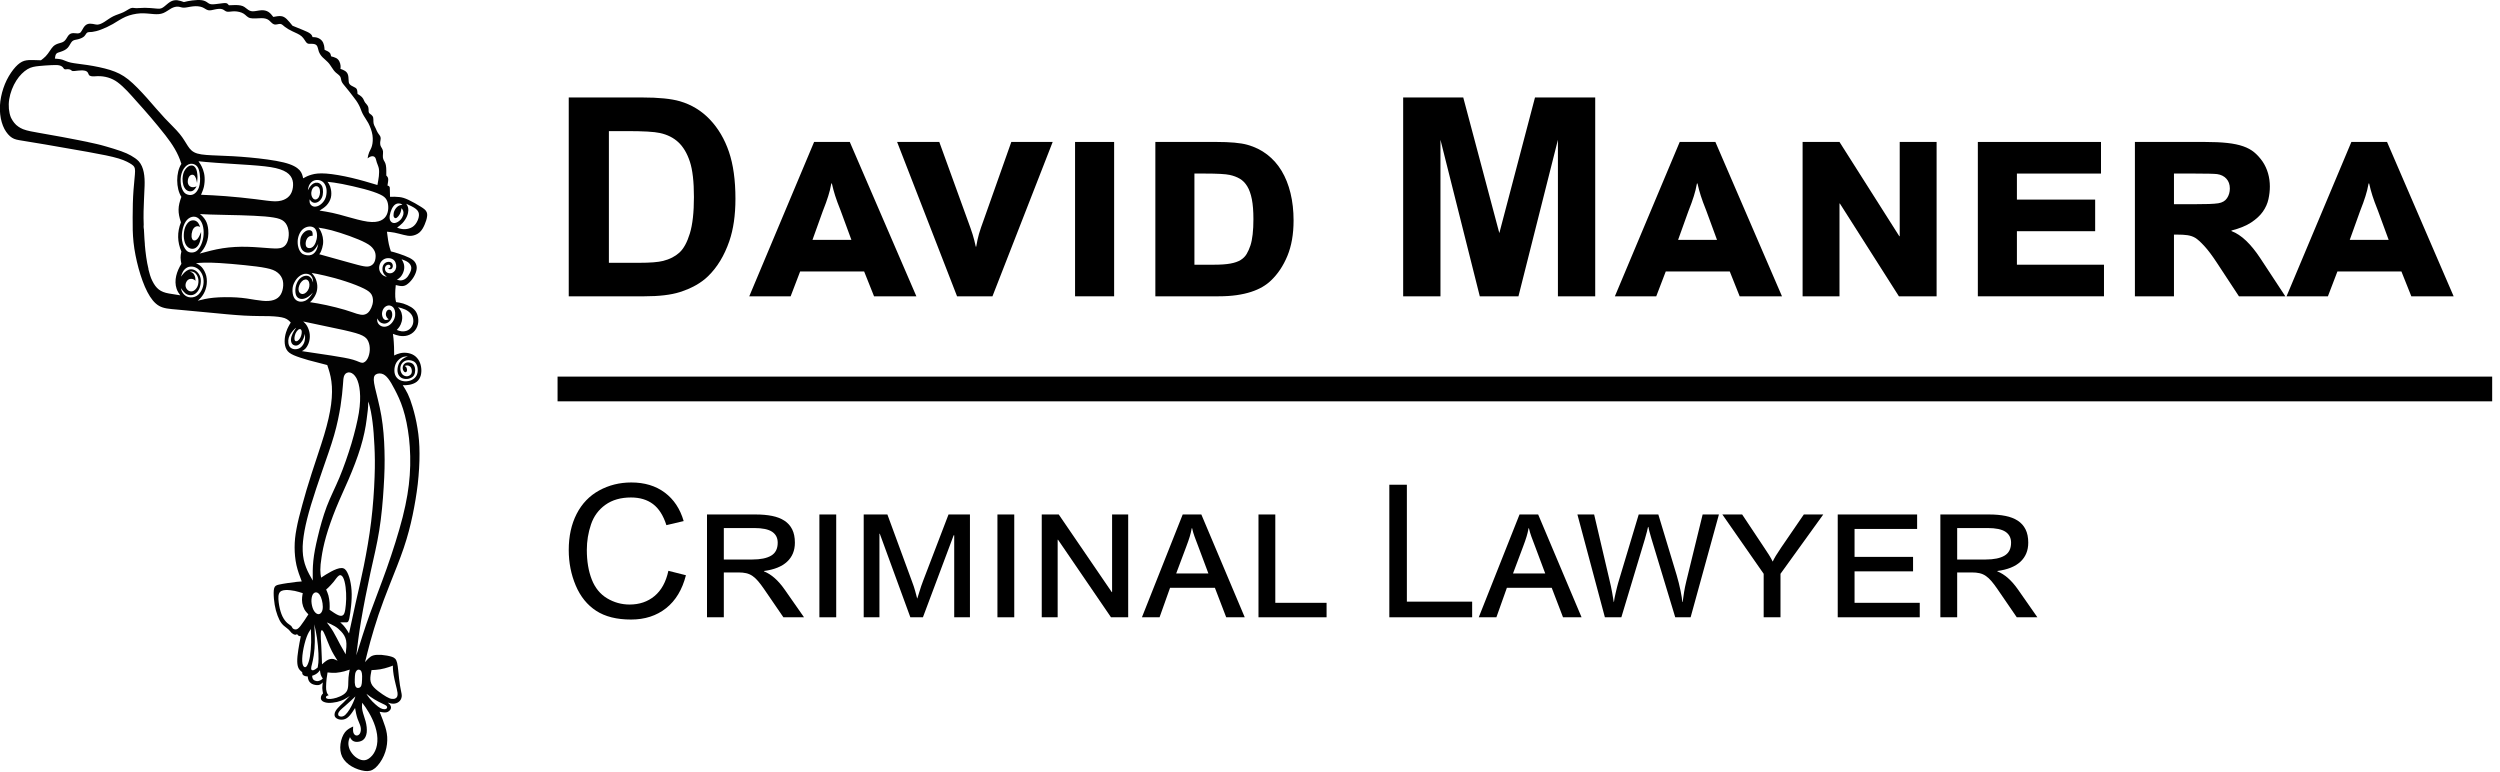 <?xml version="1.0" encoding="UTF-8" standalone="no"?>
<!DOCTYPE svg PUBLIC "-//W3C//DTD SVG 1.1//EN" "http://www.w3.org/Graphics/SVG/1.1/DTD/svg11.dtd">
<svg width="100%" height="100%" viewBox="0 0 324 100" version="1.1" style="fill-rule:evenodd;clip-rule:evenodd;stroke-linecap:square;stroke-linejoin:round;stroke-miterlimit:1.5;">
    <g transform="matrix(1,0,0,1,-71.291,-94)">
        <g transform="matrix(0.317,0,0,0.317,44.647,93.84)">
            <path d="M232.814,41.469C232.665,41.082 232.397,40.575 231.951,40.129C231.534,39.682 230.879,39.295 230.224,38.907C230.194,38.163 230.134,37.418 229.896,36.942C229.658,36.495 229.211,36.286 228.616,35.988C228.05,35.72 227.306,35.363 226.949,34.856C226.591,34.38 226.591,33.754 226.562,33.039C226.532,32.354 226.502,31.58 226.264,30.954C226.056,30.328 225.639,29.852 225.103,29.495C224.567,29.137 223.912,28.899 223.227,28.66C223.287,28.273 223.346,27.886 223.287,27.35C223.227,26.814 223.078,26.158 222.781,25.592C222.483,25.026 222.066,24.55 221.5,24.252C220.905,23.924 220.16,23.745 219.416,23.537C219.327,23.12 219.237,22.703 219.059,22.346C218.851,21.988 218.493,21.75 218.106,21.511C217.689,21.273 217.213,21.065 216.737,20.856C216.707,20.29 216.677,19.694 216.528,19.069C216.379,18.414 216.111,17.669 215.635,17.133C215.159,16.567 214.474,16.15 213.819,15.941C213.164,15.703 212.509,15.703 211.854,15.673C211.675,15.197 211.497,14.72 210.871,14.243C210.276,13.767 209.234,13.32 207.954,12.784C206.674,12.247 205.155,11.652 203.637,11.026C202.833,10.013 201.999,9.001 201.255,8.286C200.51,7.601 199.826,7.184 198.903,7.094C198.009,7.005 196.908,7.213 195.777,7.422C195.181,6.648 194.585,5.873 193.782,5.367C192.978,4.86 191.995,4.622 190.805,4.711C189.643,4.771 188.304,5.158 187.321,5.128C186.339,5.098 185.683,4.681 185.029,4.145C184.374,3.639 183.689,2.984 182.438,2.745C181.217,2.477 179.431,2.567 177.645,2.656C177.466,2.447 177.287,2.239 177.049,2.03C176.781,1.852 176.454,1.673 175.353,1.792C174.221,1.881 172.315,2.239 171.154,2.269C169.993,2.328 169.577,2.03 169.01,1.643C168.475,1.256 167.79,0.779 166.659,0.601C165.527,0.422 163.949,0.511 162.639,0.69C161.329,0.839 160.287,1.107 159.245,1.345C158.322,1.018 157.429,0.72 156.506,0.601C155.553,0.511 154.6,0.66 153.588,1.286C152.576,1.911 151.504,3.043 150.641,3.58C149.778,4.145 149.093,4.115 147.872,3.996C146.621,3.877 144.805,3.699 143.287,3.699C141.768,3.699 140.578,3.877 139.714,3.847C138.851,3.818 138.315,3.58 137.541,3.847C136.767,4.115 135.725,4.92 134.474,5.516C133.194,6.111 131.735,6.499 130.365,7.154C128.996,7.839 127.775,8.792 126.733,9.447C125.691,10.103 124.857,10.46 124.113,10.55C123.399,10.609 122.744,10.43 121.999,10.282C121.285,10.162 120.421,10.103 119.737,10.401C119.052,10.669 118.516,11.294 118.129,11.92C117.712,12.575 117.444,13.23 117.087,13.647C116.73,14.035 116.283,14.184 115.657,14.154C115.032,14.154 114.169,13.975 113.514,14.094C112.829,14.213 112.323,14.571 111.847,15.226C111.4,15.882 110.954,16.835 110.268,17.371C109.614,17.907 108.691,18.026 107.917,18.294C107.113,18.533 106.428,18.92 105.863,19.426C105.327,19.933 104.91,20.588 104.404,21.333C103.927,22.048 103.362,22.852 102.737,23.507C102.111,24.163 101.456,24.639 100.801,25.146C99.759,25.116 98.747,25.086 97.586,25.056C96.425,25.026 95.144,25.026 93.924,25.384C92.733,25.771 91.631,26.546 90.41,27.856C89.19,29.197 87.879,31.073 86.808,33.218C85.766,35.333 84.962,37.716 84.485,40.129C84.009,42.512 83.86,44.954 84.128,47.218C84.366,49.482 84.992,51.567 85.855,53.235C86.748,54.874 87.85,56.125 88.952,56.81C90.083,57.525 91.184,57.703 93.06,58.001C94.936,58.299 97.586,58.716 102.439,59.55C107.291,60.384 114.377,61.605 120.004,62.618C125.602,63.631 129.711,64.435 132.539,65.299C135.367,66.163 136.915,67.086 137.898,67.742C138.881,68.427 139.267,68.874 139.267,70.452C139.267,72.001 138.881,74.682 138.642,78.108C138.375,81.533 138.285,85.704 138.285,89.367C138.255,93.032 138.285,96.189 138.642,99.585C139,102.98 139.744,106.644 140.697,110.189C141.679,113.734 142.9,117.189 144.299,119.87C145.698,122.551 147.246,124.517 149.093,125.559C150.968,126.632 153.112,126.781 156.565,127.078C160.019,127.406 164.723,127.823 169.606,128.3C174.519,128.777 179.58,129.283 183.808,129.521C188.065,129.76 191.459,129.7 194.169,129.76C196.908,129.849 198.992,130.087 200.332,130.534C201.672,131.011 202.297,131.695 202.922,132.381C202.654,132.828 202.356,133.274 202.029,133.93C201.701,134.555 201.285,135.359 200.987,136.402C200.659,137.445 200.421,138.755 200.421,140.006C200.421,141.257 200.659,142.479 201.225,143.432C201.761,144.385 202.624,145.041 204.143,145.725C205.632,146.381 207.775,147.066 210.157,147.751C212.539,148.407 215.188,149.091 217.838,149.747C218.523,151.772 219.208,153.828 219.535,156.419C219.893,159.011 219.893,162.198 219.416,165.832C218.94,169.437 218.017,173.517 216.558,178.373C215.099,183.228 213.104,188.888 211.527,193.862C209.918,198.837 208.668,203.096 207.656,206.85C206.614,210.603 205.78,213.879 205.274,216.679C204.738,219.48 204.5,221.833 204.5,224.276C204.5,226.688 204.738,229.22 205.244,231.543C205.78,233.897 206.584,236.041 207.418,238.216C206.822,238.246 206.197,238.305 205.274,238.395C204.321,238.514 203.041,238.692 201.701,238.871C200.362,239.08 198.992,239.288 198.009,239.527C197.027,239.765 196.431,240.003 196.134,240.986C195.866,241.969 195.896,243.667 196.044,245.335C196.194,246.973 196.461,248.582 196.848,250.071C197.265,251.561 197.771,252.931 198.307,253.974C198.843,255.016 199.409,255.701 200.064,256.297C200.719,256.893 201.493,257.369 202.029,257.876C202.535,258.352 202.833,258.829 203.25,259.246C203.666,259.633 204.202,259.931 204.619,259.991C205.006,260.08 205.274,259.901 205.513,259.752C205.542,259.812 205.572,259.871 205.661,259.961C205.721,260.08 205.84,260.199 205.988,260.318C206.138,260.437 206.346,260.497 206.524,260.557C206.703,260.586 206.852,260.616 207.031,260.616C206.644,262.463 206.286,264.34 206.019,266.127C205.721,267.944 205.542,269.701 205.572,271.012C205.602,272.322 205.84,273.216 206.197,273.842C206.584,274.497 207.09,274.914 207.597,275.331C207.626,275.689 207.626,276.046 207.834,276.314C208.043,276.612 208.4,276.821 208.787,276.91C209.145,277.029 209.502,277.029 209.859,277.059C209.918,277.565 209.978,278.042 210.187,278.578C210.425,279.114 210.841,279.68 211.586,280.097C212.36,280.484 213.462,280.693 214.265,280.574C215.069,280.455 215.546,279.978 216.022,279.501C215.933,280.276 215.814,281.021 215.814,281.765C215.844,282.54 215.963,283.255 216.111,283.999C215.903,284.208 215.695,284.446 215.516,284.744C215.337,285.072 215.188,285.489 215.218,285.935C215.248,286.382 215.457,286.859 215.992,287.216C216.528,287.574 217.362,287.812 218.404,287.872C219.446,287.901 220.696,287.723 221.828,287.484C222.93,287.216 223.882,286.859 224.745,286.442C225.609,285.995 226.324,285.519 227.068,285.042C226.234,285.906 225.43,286.74 224.567,287.604C223.703,288.438 222.781,289.242 222.096,290.046C221.411,290.821 220.935,291.595 220.846,292.34C220.726,293.055 220.935,293.74 221.649,294.187C222.334,294.663 223.495,294.872 224.478,294.663C225.46,294.485 226.294,293.889 227.038,293.025C227.812,292.161 228.497,291.059 229.211,289.957C229.479,291.506 229.777,293.055 230.224,294.336C230.67,295.646 231.266,296.659 231.474,297.702C231.712,298.715 231.563,299.757 231.177,300.412C230.79,301.038 230.164,301.306 229.628,301.187C229.122,301.068 228.676,300.591 228.497,299.906C228.318,299.251 228.378,298.387 228.437,297.523C227.217,298.089 226.026,298.685 225.103,299.846C224.18,301.038 223.495,302.855 223.257,304.672C223.019,306.519 223.197,308.366 223.972,309.944C224.776,311.553 226.175,312.863 227.842,313.846C229.539,314.829 231.504,315.485 233.142,315.693C234.779,315.902 236.059,315.634 237.399,314.532C238.709,313.429 240.109,311.493 241.001,309.408C241.895,307.353 242.341,305.149 242.371,303.183C242.431,301.246 242.133,299.548 241.537,297.642C240.942,295.765 240.109,293.621 239.245,291.506C240.198,291.685 241.18,291.863 241.954,291.744C242.699,291.595 243.235,291.178 243.562,290.731C244.455,289.54 243.473,288.408 242.58,287.753C243.294,287.961 244.009,288.199 244.812,288.199C245.586,288.199 246.45,287.961 247.075,287.455C247.73,286.978 248.147,286.204 248.266,285.399C248.385,284.625 248.177,283.821 247.938,282.659C247.701,281.467 247.403,279.919 247.194,277.833C246.956,275.748 246.777,273.127 246.42,271.548C246.033,269.969 245.467,269.463 244.336,269.046C243.175,268.659 241.478,268.361 240.049,268.242C238.65,268.152 237.548,268.212 236.714,268.45C235.851,268.689 235.285,269.135 234.749,269.642C234.214,270.118 233.737,270.684 233.291,271.22C233.945,268.569 234.601,265.948 235.464,262.761C236.357,259.544 237.488,255.761 238.798,251.829C240.138,247.897 241.686,243.816 243.533,239.139C245.378,234.463 247.522,229.25 249.13,224.484C250.737,219.718 251.839,215.428 252.732,211.169C253.625,206.88 254.34,202.65 254.846,198.39C255.323,194.101 255.59,189.781 255.561,185.939C255.561,182.126 255.263,178.76 254.727,175.543C254.221,172.326 253.447,169.228 252.732,166.875C252.047,164.521 251.422,162.913 250.767,161.543C250.112,160.202 249.427,159.1 248.713,157.998C249.606,157.998 250.47,157.998 251.452,157.819C252.464,157.611 253.566,157.253 254.4,156.598C255.233,155.943 255.799,155.019 256.096,153.917C256.365,152.845 256.394,151.594 256.186,150.462C256.007,149.33 255.62,148.317 255.025,147.453C254.429,146.589 253.625,145.845 252.583,145.368C251.541,144.891 250.291,144.683 249.219,144.713C248.117,144.742 247.165,145.011 246.54,145.249C245.884,145.487 245.557,145.666 245.2,145.845C245.2,144.683 245.2,143.491 245.14,142.3C245.11,141.079 244.991,139.828 244.931,138.964C244.842,138.07 244.753,137.534 244.693,136.998C245.557,137.325 246.39,137.623 247.403,137.802C248.415,137.951 249.547,137.981 250.648,137.653C251.779,137.325 252.851,136.67 253.625,135.717C254.429,134.764 254.935,133.513 255.054,132.172C255.173,130.862 254.906,129.462 254.369,128.419C253.864,127.377 253.089,126.691 252.137,126.066C251.154,125.47 249.993,124.964 248.921,124.606C247.849,124.278 246.926,124.159 245.974,124.01C245.825,123.385 245.706,122.789 245.646,121.895C245.586,121.032 245.646,119.9 245.676,119.036C245.735,118.172 245.795,117.606 245.854,117.04C246.777,117.278 247.73,117.487 248.564,117.457C249.368,117.427 250.082,117.13 250.856,116.474C251.66,115.849 252.524,114.836 253.179,113.764C253.834,112.661 254.31,111.47 254.4,110.427C254.519,109.414 254.25,108.551 253.804,107.836C253.357,107.121 252.673,106.555 251.482,105.929C250.291,105.334 248.534,104.678 247.165,104.231C245.825,103.785 244.842,103.517 243.86,103.278C243.562,102.355 243.264,101.432 243.026,100.359C242.788,99.316 242.639,98.125 242.52,97.261C242.401,96.397 242.312,95.831 242.252,95.236C243.205,95.325 244.158,95.385 245.348,95.623C246.54,95.861 247.938,96.248 249.13,96.546C250.32,96.844 251.273,97.023 252.375,96.904C253.477,96.755 254.697,96.308 255.62,95.474C256.543,94.64 257.198,93.419 257.674,92.287C258.151,91.155 258.508,90.082 258.627,89.189C258.776,88.295 258.716,87.58 258.359,86.985C258.032,86.359 257.436,85.853 256.096,85.019C254.757,84.155 252.702,82.993 251.124,82.248C249.547,81.504 248.445,81.176 247.254,81.057C246.063,80.908 244.783,80.938 243.502,80.967C243.473,79.984 243.443,79.001 243.443,78.346C243.413,77.661 243.443,77.303 243.383,77.065C243.294,76.797 243.145,76.648 242.996,76.559C242.818,76.44 242.639,76.41 242.46,76.38C242.55,75.844 242.639,75.308 242.699,74.831C242.758,74.354 242.788,73.967 242.758,73.669C242.728,73.342 242.639,73.074 242.491,72.865C242.371,72.627 242.163,72.448 241.984,72.269C242.014,71.644 242.014,71.019 241.984,70.274C241.984,69.529 241.924,68.665 241.805,68.039C241.686,67.414 241.508,67.027 241.299,66.64C241.091,66.282 240.853,65.925 240.734,65.508C240.585,65.091 240.555,64.614 240.585,64.078C240.615,63.542 240.674,62.916 240.644,62.41C240.585,61.904 240.406,61.486 240.198,61.129C239.989,60.771 239.781,60.474 239.632,60.086C239.483,59.67 239.453,59.193 239.483,58.627C239.542,58.061 239.721,57.435 239.692,56.959C239.662,56.482 239.483,56.125 239.215,55.767C238.977,55.41 238.65,55.052 238.411,54.606C238.144,54.188 237.965,53.682 237.727,53.146C237.488,52.639 237.221,52.133 237.012,51.686C236.833,51.239 236.744,50.852 236.714,50.316C236.685,49.78 236.744,49.095 236.625,48.588C236.506,48.082 236.208,47.754 235.881,47.456C235.553,47.188 235.166,46.98 234.958,46.712C234.779,46.444 234.749,46.146 234.749,45.788C234.749,45.401 234.749,44.924 234.66,44.537C234.601,44.12 234.422,43.792 234.154,43.435C233.916,43.078 233.528,42.72 233.32,42.422C233.082,42.095 232.993,41.827 232.814,41.469ZM146.294,115.283C147.902,118.529 149.599,119.87 153.112,120.496C154.511,120.734 156.149,121.002 157.757,121.24C157.191,120.466 156.625,119.661 156.268,118.619C155.077,115.134 156.328,111.351 158.203,108.372C157.816,106.257 157.727,105.423 158.203,103.308C156.565,99.525 156.387,95.504 158.024,91.393C156.685,87.342 156.715,84.989 158.203,80.997C155.94,77.482 155.911,71.019 158.203,67.503C156.863,63.035 154.481,59.431 151.683,55.827C149.718,53.324 147.663,50.822 145.579,48.38C143.674,46.146 141.709,43.941 139.744,41.767C137.452,39.176 134.831,36.137 132.092,34.112C129.74,32.384 126.882,31.58 123.964,31.639C123.131,31.639 122.148,31.848 121.315,31.639C120.243,31.401 120.421,31.043 120.004,30.269C119.737,29.792 119.29,29.495 118.575,29.375C117.831,29.226 116.819,29.286 115.926,29.375C115.032,29.465 114.259,29.614 113.812,29.554C113.365,29.495 113.246,29.226 112.919,29.048C112.621,28.869 112.144,28.78 111.668,28.78C111.222,28.809 110.775,28.929 110.477,28.809C110.15,28.69 110.001,28.303 109.703,27.975C109.376,27.648 108.899,27.35 108.155,27.201C107.411,27.052 106.368,27.082 104.94,27.141C103.481,27.201 101.635,27.35 99.997,27.499C98.3,27.678 96.782,27.886 95.263,28.809C93.745,29.733 92.078,31.311 90.738,33.426C89.338,35.601 88.237,38.401 87.82,41.082C87.403,43.763 87.671,46.384 88.475,48.469C88.921,49.363 89.488,50.435 90.649,51.567C90.857,51.746 91.959,52.729 93.477,53.324C95.293,54.039 97.705,54.397 99.789,54.784C101.992,55.201 105.386,55.767 109.465,56.512C111.638,56.929 113.782,57.316 115.985,57.763C117.295,58.031 118.635,58.299 119.975,58.567L120.034,58.597C121.166,58.835 122.297,59.103 123.428,59.342C124.59,59.61 125.721,59.878 127.508,60.414C129.323,60.921 131.794,61.695 133.581,62.32C135.367,62.976 136.439,63.452 137.6,64.108C138.761,64.763 139.953,65.567 140.786,66.461C142.93,68.874 143.287,72.686 143.168,76.44C143.019,80.58 142.811,83.618 142.751,86.895C142.721,88.682 142.721,90.529 142.811,92.704L142.751,92.704C142.781,93.121 142.811,93.538 142.811,93.955L142.87,93.955C142.93,95.414 143.019,96.814 143.108,98.244C143.168,98.989 143.227,99.734 143.287,100.508L143.257,100.508C143.555,103.874 143.972,107.3 144.776,110.576L144.716,110.546C145.073,112.036 145.639,114.032 146.294,115.283ZM212.033,115.968C212.033,115.7 212.062,115.402 212.003,115.044C211.943,114.687 211.824,114.24 211.616,113.823C211.408,113.436 211.11,113.049 210.604,112.781C210.097,112.512 209.412,112.364 208.639,112.453C207.864,112.572 207.001,112.959 206.286,113.555C205.542,114.151 204.917,114.985 204.47,115.849C203.994,116.712 203.696,117.606 203.637,118.708C203.577,119.84 203.726,121.181 204.232,122.134C204.708,123.057 205.513,123.593 206.376,123.772C207.239,123.951 208.162,123.772 208.936,123.415C209.681,123.027 210.306,122.462 210.782,121.866C211.288,121.3 211.646,120.704 211.973,120.108C211.497,120.644 211.02,121.151 210.335,121.627C209.651,122.134 208.757,122.581 207.924,122.7C207.12,122.819 206.316,122.61 205.78,122.164C205.244,121.717 204.946,121.002 204.857,120.168C204.738,119.334 204.798,118.351 205.036,117.398C205.274,116.474 205.691,115.551 206.257,114.836C206.822,114.151 207.507,113.674 208.192,113.436C208.876,113.198 209.562,113.168 210.068,113.347C210.604,113.525 210.991,113.912 211.258,114.27C211.527,114.627 211.705,115.014 211.794,115.283C211.913,115.581 211.973,115.759 212.033,115.968ZM212.3,77.035C211.973,77.333 211.705,77.691 211.527,78.227C211.348,78.733 211.258,79.419 211.348,80.074C211.437,80.729 211.735,81.325 212.092,81.682C212.45,82.04 212.896,82.129 213.313,82.01C213.73,81.891 214.117,81.563 214.415,81.057C214.682,80.55 214.861,79.895 214.89,79.21C214.921,78.525 214.802,77.81 214.534,77.333C214.236,76.857 213.789,76.619 213.402,76.619C212.985,76.589 212.628,76.767 212.3,77.035ZM209.918,78.317C210.008,77.721 210.068,77.125 210.335,76.47C210.604,75.844 211.08,75.129 211.735,74.682C212.39,74.235 213.194,74.027 214.027,74.086C214.861,74.146 215.695,74.474 216.29,75.099C216.916,75.755 217.332,76.678 217.511,77.721C217.66,78.733 217.57,79.865 217.332,80.789C217.094,81.712 216.707,82.427 216.171,83.082C215.665,83.708 215.01,84.274 214.265,84.631C213.551,84.959 212.747,85.108 212.122,84.899C211.467,84.691 211.02,84.184 210.782,83.678C210.574,83.142 210.604,82.576 210.604,82.01C211.02,82.546 211.437,83.082 212.033,83.291C212.598,83.529 213.372,83.44 214.027,83.082C214.682,82.725 215.248,82.099 215.605,81.384C215.963,80.67 216.082,79.865 216.111,79.031C216.111,78.227 216.052,77.423 215.784,76.767C215.516,76.142 215.04,75.695 214.563,75.427C214.057,75.189 213.521,75.129 213.015,75.218C212.479,75.337 212.003,75.606 211.616,75.933C211.199,76.291 210.841,76.738 210.574,77.155C210.306,77.572 210.127,77.959 209.918,78.317ZM214.146,100.24C214.087,100.568 214.027,100.895 213.908,101.342C213.789,101.789 213.611,102.385 213.313,102.921C213.015,103.457 212.598,103.963 212.122,104.291C211.616,104.649 211.08,104.827 210.485,104.887C209.889,104.917 209.234,104.857 208.668,104.678C208.103,104.529 207.626,104.321 207.18,103.814C206.703,103.308 206.257,102.534 206.019,101.58C205.75,100.657 205.691,99.615 205.78,98.572C205.899,97.529 206.227,96.546 206.674,95.712C207.15,94.848 207.775,94.163 208.549,93.716C209.323,93.27 210.216,93.061 211.02,93.121C211.824,93.18 212.509,93.508 212.985,94.163C213.432,94.819 213.67,95.802 213.67,96.785C213.67,97.797 213.432,98.78 213.104,99.615C212.777,100.449 212.33,101.163 211.765,101.551C211.229,101.938 210.544,102.027 210.038,101.878C209.502,101.729 209.145,101.342 209.055,100.687C208.936,100.002 209.055,99.108 209.383,98.423C209.681,97.738 210.187,97.321 210.604,97.112C211.05,96.904 211.437,96.904 211.854,96.904C211.883,96.368 211.913,95.861 211.765,95.444C211.646,95.057 211.318,94.759 210.871,94.64C210.395,94.551 209.74,94.61 209.145,94.938C208.549,95.266 207.954,95.831 207.567,96.457C207.15,97.083 206.911,97.768 206.822,98.542C206.703,99.316 206.703,100.21 206.882,101.014C207.061,101.819 207.418,102.534 207.924,103.01C208.43,103.487 209.085,103.755 209.74,103.785C210.395,103.844 211.05,103.666 211.646,103.338C212.211,103.01 212.717,102.504 213.104,101.968C213.521,101.432 213.819,100.836 214.146,100.24ZM157.995,113.615C158.293,112.781 158.59,111.947 159.067,111.202C159.572,110.487 160.287,109.891 161.181,109.623C162.104,109.385 163.205,109.444 164.158,109.921C165.111,110.368 165.884,111.202 166.42,112.125C166.957,113.049 167.224,114.091 167.284,115.164C167.343,116.266 167.195,117.398 166.748,118.529C166.301,119.661 165.557,120.793 164.545,121.419C163.533,122.074 162.223,122.253 161.181,121.985C160.139,121.747 159.335,121.062 158.858,120.376C158.352,119.721 158.174,119.006 157.995,118.291C158.56,119.096 159.156,119.87 159.781,120.406C160.436,120.913 161.121,121.151 161.835,121.181C162.521,121.21 163.235,121.062 163.89,120.585C164.545,120.108 165.17,119.364 165.557,118.44C165.944,117.547 166.123,116.474 166.153,115.551C166.182,114.657 166.034,113.883 165.676,113.138C165.319,112.364 164.723,111.649 164.068,111.202C163.384,110.725 162.669,110.576 162.014,110.606C161.389,110.636 160.823,110.904 160.347,111.202C159.841,111.529 159.394,111.947 159.037,112.364C158.65,112.781 158.322,113.198 157.995,113.615ZM161.597,111.559C162.014,111.529 162.461,111.47 162.907,111.619C163.384,111.768 163.89,112.096 164.277,112.631C164.694,113.138 165.021,113.883 165.14,114.717C165.259,115.581 165.17,116.593 164.842,117.457C164.485,118.321 163.89,119.006 163.265,119.364C162.639,119.721 161.925,119.721 161.329,119.453C160.764,119.185 160.258,118.619 160.049,117.994C159.811,117.398 159.87,116.712 160.079,116.117C160.317,115.521 160.674,115.044 161.091,114.806C161.508,114.538 161.984,114.478 162.371,114.508C162.758,114.538 163.086,114.657 163.324,114.806C163.592,114.925 163.8,115.134 163.979,115.313C163.979,114.925 163.949,114.568 163.89,114.121C163.8,113.674 163.652,113.198 163.443,112.84C163.235,112.453 162.997,112.155 162.669,111.976C162.371,111.768 161.984,111.679 161.597,111.559ZM158.799,100.24C158.56,99.406 158.352,98.333 158.382,97.053C158.412,95.772 158.62,94.223 159.096,92.912C159.543,91.602 160.228,90.529 161.091,89.874C161.984,89.189 163.026,88.95 163.949,89.159C164.872,89.367 165.646,90.053 166.212,90.976C166.778,91.87 167.105,93.001 167.254,94.342C167.373,95.653 167.314,97.172 166.957,98.602C166.599,100.031 165.974,101.402 165.289,102.265C164.634,103.129 163.919,103.517 163.175,103.666C162.431,103.814 161.687,103.755 161.091,103.487C160.525,103.248 160.109,102.802 159.751,102.265C159.394,101.729 159.067,101.074 158.799,100.24ZM165.855,73.401C165.825,72.329 165.676,70.959 165.349,69.946C165.051,68.933 164.545,68.278 163.83,67.861C163.116,67.444 162.133,67.295 161.181,67.682C160.198,68.099 159.275,69.082 158.68,70.363C158.084,71.674 157.816,73.282 157.905,74.772C157.965,76.261 158.352,77.601 158.888,78.525C159.394,79.419 160.049,79.865 160.793,80.074C161.567,80.312 162.401,80.312 163.146,79.925C163.89,79.567 164.545,78.823 164.932,78.078C165.349,77.363 165.527,76.678 165.676,75.933C165.795,75.218 165.884,74.444 165.855,73.401ZM206.167,119.334C206.078,118.976 206.048,118.559 206.167,117.994C206.286,117.457 206.524,116.802 206.852,116.266C207.209,115.729 207.656,115.283 208.103,115.014C208.579,114.776 209.055,114.687 209.472,114.836C209.889,114.985 210.216,115.372 210.395,115.878C210.574,116.385 210.604,117.011 210.514,117.606C210.425,118.202 210.216,118.768 209.889,119.245C209.591,119.751 209.145,120.168 208.698,120.436C208.251,120.674 207.775,120.763 207.418,120.674C207.031,120.615 206.763,120.406 206.555,120.168C206.346,119.929 206.227,119.661 206.167,119.334ZM205.125,134.496C204.649,135.211 204.143,135.955 203.756,136.73C203.369,137.534 203.071,138.368 203.012,139.172C202.952,139.947 203.131,140.691 203.577,141.198C204.023,141.674 204.768,141.883 205.393,141.764C206.048,141.615 206.614,141.138 207.061,140.602C207.537,140.066 207.894,139.47 208.132,138.874C208.4,138.249 208.549,137.623 208.698,136.998C208.757,137.623 208.817,138.249 208.757,138.964C208.698,139.649 208.52,140.423 208.132,141.138C207.745,141.823 207.209,142.479 206.495,142.866C205.81,143.223 205.006,143.343 204.292,143.253C203.577,143.164 203.012,142.836 202.595,142.389C202.208,141.913 201.999,141.287 201.939,140.632C201.85,139.977 201.91,139.291 202.089,138.606C202.297,137.951 202.624,137.266 203.041,136.67C203.488,136.045 204.023,135.449 204.381,135.091C204.738,134.734 204.946,134.615 205.125,134.496ZM205.81,139.798C206.138,139.589 206.495,139.172 206.792,138.666C207.061,138.159 207.269,137.534 207.358,136.968C207.447,136.402 207.447,135.836 207.269,135.508C207.12,135.151 206.822,134.972 206.465,135.062C206.108,135.151 205.691,135.508 205.334,136.015C204.977,136.491 204.708,137.147 204.56,137.772C204.411,138.398 204.381,138.993 204.47,139.381C204.56,139.768 204.738,139.947 204.946,140.006C205.185,140.066 205.482,140.036 205.81,139.798ZM248.207,85.614C248.475,85.942 248.742,86.27 248.891,86.717C249.04,87.163 249.07,87.7 248.921,88.325C248.742,88.95 248.385,89.665 247.879,90.261C247.343,90.827 246.659,91.334 246.003,91.542C245.348,91.78 244.753,91.721 244.277,91.423C243.8,91.125 243.443,90.589 243.354,89.844C243.264,89.099 243.443,88.176 243.711,87.253C243.979,86.359 244.366,85.525 244.812,84.929C245.259,84.304 245.795,83.916 246.331,83.768C246.837,83.618 247.373,83.678 247.76,83.768C248.147,83.887 248.355,84.036 248.564,84.184C247.938,84.304 247.343,84.423 246.777,84.81C246.212,85.197 245.676,85.853 245.348,86.567C245.021,87.253 244.902,87.997 244.931,88.563C244.961,89.099 245.17,89.427 245.408,89.576C245.676,89.755 245.974,89.725 246.361,89.457C246.718,89.189 247.165,88.652 247.433,88.146C247.73,87.67 247.849,87.223 247.968,86.806C248.058,86.389 248.147,86.002 248.207,85.614ZM242.222,113.674C241.716,113.287 241.21,112.87 240.882,112.274C240.555,111.708 240.376,110.964 240.406,110.278C240.436,109.593 240.644,108.938 241.032,108.461C241.418,107.985 241.954,107.687 242.52,107.597C243.086,107.478 243.651,107.597 244.039,107.866C244.396,108.163 244.604,108.61 244.634,109.027C244.693,109.444 244.604,109.832 244.396,110.1C244.217,110.397 243.889,110.576 243.622,110.606C243.324,110.636 243.116,110.517 242.966,110.427C242.847,110.308 242.818,110.219 242.758,110.159C243.056,110.129 243.324,110.1 243.502,109.921C243.681,109.772 243.741,109.474 243.651,109.206C243.533,108.968 243.294,108.73 242.937,108.73C242.55,108.699 242.074,108.878 241.776,109.266C241.508,109.653 241.359,110.219 241.478,110.725C241.567,111.261 241.865,111.679 242.341,111.947C242.788,112.215 243.413,112.304 243.979,112.185C244.515,112.066 245.021,111.738 245.378,111.291C245.735,110.874 245.944,110.338 246.033,109.742C246.093,109.117 246.003,108.461 245.765,107.895C245.557,107.3 245.17,106.823 244.604,106.495C244.068,106.168 243.324,106.019 242.609,106.048C241.865,106.078 241.151,106.317 240.555,106.793C239.959,107.27 239.483,107.955 239.245,108.73C239.007,109.504 238.977,110.368 239.215,111.112C239.424,111.827 239.87,112.393 240.287,112.781C240.704,113.168 241.091,113.347 241.418,113.466C241.746,113.585 241.984,113.644 242.222,113.674ZM238.263,130.683C238.233,131.249 238.233,131.815 238.441,132.321C238.65,132.857 239.096,133.364 239.662,133.691C240.228,134.019 240.942,134.168 241.686,134.049C242.401,133.93 243.205,133.572 243.83,132.947C244.485,132.351 245.021,131.487 245.319,130.683C245.617,129.849 245.676,129.044 245.617,128.389C245.586,127.704 245.408,127.138 245.17,126.691C244.931,126.244 244.604,125.917 244.187,125.679C243.77,125.44 243.264,125.321 242.728,125.411C242.163,125.5 241.537,125.827 241.061,126.394C240.585,126.959 240.287,127.823 240.228,128.598C240.198,129.372 240.406,130.117 240.704,130.593C241.001,131.07 241.389,131.308 241.776,131.338C242.163,131.368 242.58,131.219 242.996,131.04C242.699,130.832 242.431,130.623 242.193,130.266C241.954,129.908 241.776,129.402 241.805,128.836C241.835,128.3 242.074,127.674 242.431,127.377C242.818,127.049 243.324,127.019 243.711,127.287C244.098,127.555 244.366,128.151 244.396,128.866C244.455,129.551 244.306,130.355 243.919,131.011C243.562,131.695 242.996,132.232 242.401,132.5C241.835,132.798 241.27,132.857 240.763,132.768C240.228,132.678 239.781,132.47 239.453,132.232C239.096,131.964 238.888,131.666 238.709,131.398C238.53,131.13 238.382,130.921 238.263,130.683ZM250.797,146.262C250.559,146.232 250.32,146.202 249.903,146.232C249.517,146.262 248.921,146.351 248.207,146.738C247.492,147.126 246.629,147.84 246.063,148.794C245.498,149.777 245.259,151.028 245.289,152.13C245.319,153.232 245.646,154.185 246.271,154.9C246.867,155.645 247.76,156.092 248.742,156.3C249.725,156.509 250.767,156.419 251.72,156.121C252.643,155.824 253.477,155.258 254.012,154.543C254.548,153.858 254.786,152.994 254.816,152.16C254.876,151.296 254.757,150.462 254.459,149.777C254.191,149.091 253.744,148.526 253.03,148.168C252.285,147.811 251.273,147.632 250.439,147.811C249.576,147.96 248.891,148.407 248.415,149.032C247.938,149.658 247.701,150.432 247.73,151.266C247.73,152.07 248.028,152.964 248.534,153.53C249.07,154.126 249.844,154.394 250.529,154.334C251.243,154.275 251.868,153.858 252.196,153.321C252.494,152.755 252.464,152.07 252.345,151.534C252.226,150.968 251.988,150.581 251.66,150.313C251.333,150.045 250.886,149.926 250.499,149.896C250.142,149.896 249.814,150.015 249.517,150.134C249.784,150.313 250.082,150.492 250.261,150.849C250.439,151.236 250.529,151.772 250.41,152.189C250.261,152.577 249.903,152.815 249.547,152.636C249.189,152.487 248.832,151.921 248.713,151.326C248.624,150.73 248.742,150.104 249.07,149.598C249.427,149.121 249.963,148.734 250.648,148.675C251.303,148.585 252.137,148.794 252.702,149.181C253.268,149.598 253.536,150.253 253.685,150.879C253.834,151.534 253.834,152.189 253.685,152.845C253.566,153.5 253.268,154.126 252.702,154.602C252.137,155.049 251.273,155.377 250.439,155.436C249.576,155.496 248.742,155.317 248.088,154.93C247.433,154.513 246.956,153.887 246.718,153.083C246.48,152.279 246.509,151.266 246.718,150.402C246.926,149.509 247.313,148.704 247.819,148.079C248.355,147.453 248.98,147.006 249.517,146.738C250.023,146.47 250.41,146.351 250.797,146.262ZM246.271,135.389C246.837,135.628 247.403,135.866 248.207,135.955C248.98,136.045 250.053,135.955 250.886,135.479C251.75,135.002 252.434,134.168 252.762,133.274C253.089,132.41 253.089,131.487 252.941,130.713C252.792,129.938 252.464,129.283 251.928,128.687C251.392,128.061 250.618,127.466 249.725,127.049C248.802,126.632 247.79,126.364 246.777,126.095C246.956,126.334 247.165,126.542 247.403,126.87C247.671,127.227 247.968,127.674 248.177,128.329C248.385,129.015 248.534,129.879 248.475,130.772C248.415,131.636 248.147,132.53 247.849,133.185C247.552,133.84 247.224,134.287 246.956,134.615C246.718,134.943 246.48,135.181 246.271,135.389ZM248.236,106.495C249.219,106.853 250.201,107.21 250.946,107.776C251.66,108.342 252.137,109.087 252.196,109.891C252.256,110.725 251.898,111.589 251.482,112.364C251.095,113.138 250.618,113.823 250.023,114.3C249.457,114.776 248.742,115.074 248.088,115.134C247.433,115.193 246.867,115.014 246.271,114.836C246.48,114.746 246.688,114.657 247.045,114.389C247.433,114.121 247.938,113.644 248.355,112.959C248.802,112.274 249.159,111.321 249.278,110.457C249.397,109.593 249.278,108.789 249.07,108.163C248.861,107.508 248.564,107.002 248.236,106.495ZM250.112,83.797C251.631,84.482 253.149,85.167 254.102,85.942C255.054,86.717 255.442,87.61 255.323,88.712C255.233,89.844 254.638,91.214 253.893,92.168C253.149,93.121 252.226,93.657 251.243,93.925C250.291,94.223 249.249,94.253 248.415,94.134C247.611,94.044 246.986,93.806 246.39,93.568C247.105,93.032 247.849,92.495 248.594,91.721C249.308,90.946 249.993,89.933 250.41,88.98C250.826,88.027 250.976,87.133 251.005,86.448C251.005,85.733 250.886,85.227 250.708,84.84C250.529,84.423 250.32,84.095 250.112,83.797ZM164.158,108.134C164.961,108.491 165.765,108.878 166.54,109.742C167.284,110.576 168.028,111.887 168.385,113.317C168.713,114.776 168.713,116.355 168.385,117.755C168.088,119.155 167.522,120.376 166.867,121.3C166.242,122.223 165.587,122.849 164.902,123.444C166.778,122.968 168.654,122.491 171.363,122.223C174.072,121.955 177.645,121.925 180.711,122.104C183.748,122.283 186.279,122.73 188.393,123.087C190.536,123.415 192.293,123.653 193.841,123.534C195.36,123.444 196.67,123.027 197.622,122.283C198.545,121.568 199.141,120.555 199.498,119.304C199.855,118.053 199.974,116.534 199.677,115.223C199.349,113.912 198.605,112.781 197.533,111.947C196.461,111.083 195.122,110.546 192.889,110.1C190.626,109.623 187.529,109.266 184.076,108.908C180.622,108.551 176.812,108.223 173.863,108.044C170.946,107.866 168.891,107.836 167.403,107.895C165.944,107.925 165.051,108.015 164.158,108.134ZM165.765,88.027C166.599,88.623 167.462,89.516 168.088,90.589C168.713,91.631 169.07,93.001 169.189,94.461C169.577,98.602 167.879,102.146 165.676,104.172C168.743,103.338 171.839,102.504 175.084,101.997C178.359,101.491 181.753,101.312 185.177,101.402C188.631,101.491 192.085,101.849 194.556,101.997C197.027,102.176 198.545,102.146 199.647,101.61C200.719,101.074 201.374,100.061 201.761,98.78C202.118,97.5 202.237,95.98 201.969,94.58C201.731,93.18 201.136,91.899 200.183,91.066C199.23,90.202 197.89,89.755 195.896,89.427C193.901,89.099 191.222,88.861 187.798,88.712C184.374,88.533 180.146,88.444 176.96,88.384C173.774,88.295 171.601,88.265 169.904,88.206C168.207,88.146 166.986,88.087 165.765,88.027ZM165.2,66.431C167.105,66.64 169.041,66.818 172.732,67.086C176.454,67.325 181.962,67.652 186.398,67.98C190.864,68.308 194.229,68.635 196.789,69.231C199.32,69.827 201.046,70.661 202.118,71.674C203.22,72.716 203.696,73.908 203.845,75.218C203.964,76.529 203.756,77.959 203.279,79.091C202.803,80.223 202.029,81.116 200.957,81.742C199.855,82.397 198.456,82.814 196.491,82.814C194.526,82.785 191.995,82.367 188.393,81.921C184.82,81.474 180.146,80.997 176.275,80.699C172.405,80.402 169.308,80.252 166.242,80.133C166.659,79.121 167.105,78.138 167.403,76.916C167.671,75.695 167.79,74.265 167.701,73.014C167.641,71.763 167.343,70.72 167.046,69.857C166.748,68.993 166.391,68.337 166.093,67.801C165.765,67.265 165.498,66.848 165.2,66.431ZM217.928,74.831C219.625,75.01 221.352,75.218 223.972,75.725C226.562,76.231 230.075,77.035 232.903,77.78C235.762,78.555 237.935,79.299 239.394,79.984C240.853,80.67 241.597,81.295 242.074,82.159C242.55,82.993 242.758,84.036 242.788,85.108C242.818,86.15 242.639,87.253 242.193,88.236C241.746,89.219 241.001,90.082 239.751,90.648C238.53,91.214 236.804,91.453 234.333,91.125C231.891,90.767 228.676,89.874 226.145,89.159C223.644,88.444 221.798,87.938 220.012,87.55C218.225,87.163 216.439,86.865 214.682,86.597C215.695,85.972 216.707,85.346 217.541,84.482C218.374,83.589 219.029,82.457 219.327,81.295C219.595,80.133 219.535,78.942 219.356,78.018C219.208,77.095 218.94,76.44 218.672,75.963C218.434,75.457 218.166,75.129 217.928,74.831ZM214.265,93.568C215.903,93.836 217.541,94.104 219.654,94.67C221.798,95.236 224.418,96.1 226.949,96.993C229.479,97.916 231.921,98.899 233.558,99.793C235.226,100.657 236.089,101.461 236.655,102.265C237.25,103.07 237.548,103.874 237.607,104.797C237.667,105.751 237.518,106.823 237.131,107.627C236.774,108.402 236.179,108.908 235.493,109.206C234.839,109.504 234.064,109.593 232.755,109.355C231.444,109.146 229.569,108.61 226.443,107.747C223.317,106.883 218.94,105.661 214.563,104.44C214.802,104.142 215.069,103.874 215.337,103.159C215.635,102.474 215.963,101.372 216.111,100.329C216.23,99.287 216.171,98.333 215.992,97.41C215.784,96.487 215.516,95.653 215.188,95.027C214.89,94.402 214.593,93.984 214.265,93.568ZM210.782,124.04C212.926,124.368 215.04,124.725 217.511,125.261C219.982,125.798 222.84,126.513 225.043,127.168C227.217,127.823 228.765,128.419 229.926,128.777C231.087,129.134 231.891,129.253 232.605,129.193C233.32,129.104 233.975,128.836 234.511,128.329C235.047,127.823 235.493,127.138 235.851,126.334C236.208,125.53 236.476,124.606 236.535,123.653C236.565,122.7 236.417,121.747 235.94,120.913C235.434,120.079 234.66,119.393 232.874,118.5C231.087,117.606 228.318,116.504 225.371,115.551C222.394,114.568 219.267,113.734 216.916,113.198C214.563,112.631 213.015,112.364 211.467,112.096C212.003,112.691 212.509,113.287 212.926,114.121C213.343,114.955 213.67,116.057 213.759,117.159C213.849,118.291 213.67,119.423 213.313,120.406C212.926,121.419 212.36,122.283 211.913,122.849C211.467,123.444 211.139,123.742 210.782,124.04ZM207.478,144.058C211.705,144.683 215.933,145.309 219.595,145.874C223.287,146.47 226.413,146.977 228.408,147.572C230.432,148.168 231.325,148.823 232.159,148.823C232.993,148.823 233.767,148.138 234.303,147.155C234.839,146.172 235.166,144.891 235.226,143.611C235.285,142.36 235.077,141.109 234.63,140.126C234.214,139.113 233.558,138.368 232.189,137.683C230.849,136.998 228.735,136.402 224.597,135.449C220.429,134.525 214.206,133.245 208.013,131.934C208.549,132.44 209.085,132.917 209.591,133.781C210.097,134.674 210.574,135.955 210.693,137.236C210.812,138.547 210.604,139.828 210.216,140.84C209.829,141.853 209.323,142.628 208.847,143.104C208.37,143.581 207.924,143.819 207.478,144.058ZM225.371,268.004C225.609,265.978 225.847,263.952 225.549,262.344C225.222,260.765 224.418,259.633 223.555,258.71C222.721,257.816 221.858,257.071 220.875,256.505C219.893,255.91 218.761,255.433 217.66,254.957C218.493,256.059 219.356,257.161 220.31,258.769C221.232,260.348 222.304,262.463 223.167,264.101C224.031,265.71 224.716,266.872 225.371,268.004ZM215.695,272.114C216.29,271.578 216.886,271.042 217.421,270.684C217.987,270.297 218.464,270.089 218.94,269.969C219.446,269.85 219.952,269.82 220.458,269.94C220.994,270.089 221.53,270.357 222.066,270.655C221.619,269.969 221.173,269.254 220.637,268.331C220.101,267.438 219.476,266.305 218.88,264.906C218.255,263.535 217.66,261.927 217.153,260.676C216.618,259.395 216.201,258.501 215.844,258.233C215.516,257.935 215.248,258.293 215.188,259.454C215.129,260.586 215.278,262.552 215.397,264.429C215.486,266.305 215.576,268.123 215.605,269.374C215.665,270.655 215.665,271.37 215.695,272.114ZM212.539,255.731C212.926,257.459 213.343,259.216 213.64,261.301C213.938,263.357 214.176,265.769 214.236,267.586C214.325,269.403 214.265,270.625 214.206,271.489C214.117,272.353 214.027,272.889 213.938,273.395C213.402,273.842 212.836,274.259 212.39,274.438C211.913,274.616 211.556,274.557 211.377,274.289C211.229,274.05 211.229,273.603 211.348,273.038C211.467,272.442 211.705,271.727 211.943,270.535C212.211,269.314 212.479,267.586 212.628,265.74C212.777,263.922 212.777,261.956 212.747,260.289C212.717,258.59 212.628,257.161 212.539,255.731ZM211.139,257.638C211.199,259.425 211.288,261.182 211.258,263.118C211.199,265.055 211.05,267.169 210.782,268.778C210.514,270.386 210.157,271.489 209.799,272.233C209.472,272.948 209.145,273.276 208.757,273.276C208.37,273.246 207.924,272.889 207.715,271.816C207.507,270.744 207.567,268.987 207.894,266.931C208.222,264.876 208.817,262.523 209.412,260.944C210.008,259.335 210.574,258.501 211.139,257.638ZM211.646,276.791C212.181,276.612 212.717,276.404 213.164,276.135C213.611,275.867 213.968,275.54 214.236,275.272C214.504,274.974 214.682,274.735 214.861,274.497C214.95,275.152 215.01,275.808 215.188,276.374C215.367,276.94 215.695,277.446 216.022,277.923C215.665,278.25 215.307,278.548 214.861,278.727C214.415,278.936 213.879,279.025 213.402,278.936C212.926,278.876 212.479,278.667 212.211,278.399C211.943,278.131 211.824,277.804 211.765,277.535C211.705,277.267 211.675,277.029 211.646,276.791ZM218.225,240.778C218.731,240.271 219.625,239.378 220.429,238.395C221.232,237.382 221.947,236.25 222.602,235.833C223.257,235.416 223.853,235.744 224.329,236.637C224.805,237.501 225.133,238.96 225.341,240.51C225.549,242.088 225.609,243.786 225.579,245.395C225.52,246.973 225.401,248.463 225.222,249.565C225.043,250.697 224.835,251.471 224.418,251.888C223.972,252.335 223.317,252.425 222.334,252.007C221.352,251.59 220.071,250.697 218.791,249.803C218.821,248.88 218.88,247.986 218.791,246.973C218.731,245.99 218.553,244.859 218.314,243.935C218.047,243.012 217.719,242.267 217.392,241.522C217.541,241.403 217.689,241.284 218.225,240.778ZM207.834,243.012C206.822,242.684 205.78,242.357 204.56,242.088C203.369,241.85 201.969,241.671 200.749,241.731C199.528,241.82 198.515,242.118 198.099,243.25C197.682,244.382 197.89,246.318 198.188,248.046C198.486,249.744 198.932,251.263 199.528,252.514C200.124,253.735 200.897,254.689 201.552,255.254C202.237,255.85 202.773,256.088 203.071,256.386C203.369,256.655 203.398,257.012 203.666,257.31C203.934,257.638 204.47,257.876 204.977,257.846C205.513,257.816 206.019,257.518 206.882,256.446C207.745,255.373 208.936,253.527 210.127,251.68C209.562,251.084 208.966,250.459 208.52,249.684C208.103,248.91 207.775,247.956 207.626,247.063C207.478,246.139 207.507,245.305 207.567,244.65C207.626,243.965 207.745,243.488 207.834,243.012ZM214.742,243.667C215.129,244.233 215.397,244.948 215.635,245.812C215.874,246.676 216.022,247.659 216.022,248.552C216.022,249.446 215.874,250.25 215.486,250.816C215.129,251.382 214.563,251.71 213.968,251.561C213.343,251.412 212.658,250.786 212.181,249.803C211.705,248.85 211.437,247.569 211.377,246.437C211.348,245.305 211.527,244.292 211.883,243.608C212.241,242.952 212.807,242.654 213.313,242.684C213.849,242.714 214.355,243.101 214.742,243.667ZM217.958,275.421C217.838,276.225 217.689,277.029 217.57,278.072C217.451,279.114 217.362,280.395 217.362,281.289C217.332,282.153 217.421,282.659 217.541,283.076C217.63,283.523 217.749,283.88 217.928,284.148C218.076,284.416 218.255,284.565 218.434,284.744C218.076,284.833 217.749,284.952 217.541,285.131C217.302,285.31 217.243,285.578 217.362,285.816C217.481,286.025 217.779,286.204 218.285,286.263C218.821,286.323 219.535,286.263 220.369,286.085C221.173,285.935 222.066,285.668 223.049,285.221C224.001,284.804 225.014,284.208 225.609,283.404C226.204,282.629 226.353,281.646 226.413,280.603C226.472,279.591 226.443,278.518 226.532,277.446C226.621,276.374 226.83,275.331 227.038,274.259C226.383,274.497 225.728,274.706 224.776,274.974C223.823,275.212 222.542,275.48 221.381,275.569C220.19,275.629 219.089,275.54 217.958,275.421ZM244.664,272.621C244.664,272.918 244.664,273.216 244.693,273.842C244.723,274.438 244.812,275.331 244.991,276.463C245.17,277.565 245.467,278.906 245.795,280.216C246.123,281.527 246.45,282.778 246.569,283.702C246.659,284.625 246.54,285.191 246.271,285.548C246.003,285.935 245.586,286.144 245.081,286.233C244.575,286.293 243.979,286.263 243.235,285.965C242.491,285.668 241.597,285.131 240.436,284.357C239.275,283.553 237.846,282.54 236.923,281.527C235.97,280.544 235.553,279.531 235.464,278.34C235.404,277.178 235.672,275.838 235.94,274.467C237.101,274.408 238.233,274.348 239.483,274.14C240.704,273.931 242.014,273.574 242.877,273.276C243.77,273.008 244.217,272.799 244.664,272.621ZM229.152,276.88C229.211,276.106 229.301,275.629 229.479,275.242C229.658,274.855 229.926,274.527 230.224,274.378C230.521,274.229 230.879,274.259 231.177,274.378C231.444,274.497 231.683,274.735 231.832,275.123C231.98,275.51 232.07,276.046 232.099,276.91C232.099,277.774 232.07,278.965 231.98,279.799C231.891,280.603 231.712,281.021 231.474,281.319C231.236,281.587 230.909,281.736 230.521,281.765C230.164,281.795 229.777,281.676 229.539,281.319C229.271,280.991 229.152,280.425 229.092,279.591C229.063,278.757 229.092,277.654 229.152,276.88ZM227.485,286.978C226.741,287.663 225.847,288.497 225.043,289.182C224.269,289.867 223.555,290.404 223.108,290.91C222.632,291.417 222.394,291.863 222.304,292.25C222.244,292.638 222.334,292.966 222.572,293.174C222.84,293.383 223.227,293.502 223.674,293.472C224.15,293.442 224.656,293.263 225.192,292.787C225.758,292.28 226.383,291.446 226.949,290.553C227.514,289.629 228.021,288.646 228.408,287.753C228.825,286.859 229.092,286.055 229.36,285.221C228.795,285.757 228.229,286.293 227.485,286.978ZM233.856,284.148C234.898,284.952 235.97,285.757 237.131,286.442C238.263,287.157 239.542,287.753 240.406,288.17C241.27,288.587 241.776,288.795 242.044,289.063C242.312,289.361 242.401,289.689 242.252,289.957C242.133,290.225 241.776,290.434 241.329,290.463C240.882,290.493 240.287,290.374 239.632,290.046C239.007,289.718 238.292,289.182 237.518,288.467C236.714,287.753 235.851,286.889 235.226,286.114C234.601,285.37 234.214,284.774 233.856,284.148ZM232.099,287.812C232.457,288.229 232.784,288.646 233.528,289.718C234.243,290.791 235.375,292.548 236.268,294.514C237.191,296.48 237.905,298.655 238.203,300.74C238.5,302.825 238.352,304.761 237.846,306.37C237.34,307.978 236.476,309.259 235.523,310.093C234.57,310.957 233.588,311.404 232.486,311.315C231.415,311.255 230.224,310.659 229.242,309.855C228.289,309.051 227.514,308.008 227.038,306.995C226.591,305.953 226.413,304.91 226.502,304.047C226.562,303.183 226.83,302.527 227.127,301.842C227.246,302.14 227.395,302.468 227.723,302.825C228.021,303.212 228.527,303.63 229.39,303.778C230.254,303.898 231.504,303.719 232.397,303.093C233.261,302.468 233.797,301.366 233.975,299.995C234.124,298.625 233.945,296.987 233.528,295.438C233.112,293.859 232.516,292.369 232.249,291.119C231.951,289.838 232.04,288.825 232.099,287.812ZM242.163,232.884C244.575,226.063 247.016,218.407 248.683,211.884C250.32,205.36 251.214,199.969 251.571,194.726C251.958,189.454 251.779,184.3 251.273,179.683C250.737,175.096 249.903,171.015 248.832,167.709C247.79,164.373 246.509,161.811 245.467,159.815C244.425,157.79 243.592,156.36 242.758,155.287C241.924,154.215 241.061,153.5 240.019,153.262C238.977,153.024 237.786,153.262 237.221,154.066C236.685,154.87 236.744,156.241 237.369,159.011C237.994,161.781 239.186,165.981 239.959,170.509C240.734,175.066 241.121,179.951 241.24,184.747C241.389,189.513 241.27,194.19 240.912,199.73C240.585,205.271 240.019,211.645 239.096,217.365C238.173,223.114 236.923,228.207 235.523,234.522C234.154,240.837 232.665,248.374 231.683,254.212C230.7,260.08 230.224,264.25 229.718,268.421C231.474,262.82 233.201,257.22 235.285,251.442C237.369,245.663 239.751,239.705 242.163,232.884ZM227.158,152.785C228.08,152.994 229.003,153.738 229.748,155.049C230.462,156.36 230.968,158.236 231.177,160.589C231.385,162.913 231.325,165.743 230.76,169.317C230.164,172.862 229.122,177.151 227.753,181.798C226.353,186.415 224.626,191.42 222.84,195.709C221.054,199.969 219.178,203.543 217.63,207.594C216.111,211.645 214.861,216.173 213.968,219.986C213.045,223.769 212.45,226.867 212.152,229.727C211.854,232.586 211.883,235.237 211.913,237.858C210.931,236.131 209.918,234.433 209.174,232.467C208.4,230.501 207.894,228.297 207.805,225.795C207.686,223.293 208.013,220.492 208.549,217.484C209.115,214.445 209.918,211.228 211.169,207.028C212.42,202.858 214.146,197.735 215.874,192.76C217.6,187.756 219.356,182.9 220.637,178.462C221.917,174.053 222.691,170.062 223.257,166.607C223.793,163.122 224.091,160.143 224.24,158.028C224.388,155.913 224.418,154.662 224.895,153.828C225.341,152.994 226.264,152.607 227.158,152.785ZM106.488,24.461C107.589,24.55 108.721,24.639 109.643,24.937C110.596,25.235 111.37,25.741 112.978,26.099C114.586,26.456 116.997,26.665 119.915,27.111C122.833,27.558 126.257,28.243 129.056,29.107C131.854,30.001 134.057,31.043 136.499,32.98C138.94,34.946 141.62,37.776 144.18,40.635C146.711,43.495 149.122,46.384 151.445,48.856C153.767,51.329 156,53.384 157.518,55.261C159.067,57.137 159.93,58.835 160.853,60.205C161.776,61.605 162.729,62.678 164.723,63.274C166.718,63.869 169.725,63.959 173.357,64.108C176.99,64.227 181.247,64.435 186.1,64.882C190.924,65.329 196.372,66.014 200.004,66.908C203.637,67.801 205.453,68.933 206.495,70.036C207.507,71.167 207.745,72.269 207.983,73.401C208.996,72.835 210.038,72.299 211.437,71.912C212.836,71.495 214.623,71.257 217.451,71.465C220.279,71.674 224.18,72.359 227.842,73.223C231.474,74.086 234.928,75.099 238.352,76.142C238.59,74.921 238.798,73.669 238.947,72.508C239.066,71.346 239.096,70.214 238.917,69.291C238.709,68.367 238.322,67.623 238.084,66.878C237.846,66.133 237.756,65.389 237.429,64.912C237.101,64.465 236.535,64.286 235.97,64.406C235.404,64.495 234.868,64.852 234.333,65.24C234.481,64.376 234.66,63.512 234.987,62.738C235.315,61.963 235.821,61.278 236.119,60.146C236.446,59.014 236.565,57.405 236.327,55.737C236.059,54.039 235.404,52.312 234.63,50.822C233.826,49.363 232.903,48.171 232.308,46.98C231.712,45.818 231.444,44.656 230.79,43.465C230.164,42.244 229.211,40.933 228.229,39.712C227.276,38.461 226.353,37.269 225.52,36.286C224.716,35.303 224.031,34.558 223.733,33.844C223.436,33.099 223.495,32.384 223.138,31.818C222.781,31.222 222.007,30.746 221.322,30.15C220.667,29.554 220.16,28.809 219.684,28.065C219.178,27.32 218.731,26.575 218.076,25.92C217.451,25.235 216.618,24.639 215.933,23.924C215.248,23.239 214.712,22.435 214.385,21.541C214.057,20.618 213.998,19.635 213.521,19.069C213.045,18.503 212.181,18.414 211.437,18.414C210.663,18.414 210.008,18.562 209.442,18.026C208.876,17.49 208.37,16.239 207.388,15.375C206.405,14.481 204.917,13.945 203.637,13.32C202.356,12.724 201.255,12.069 200.51,11.473C199.736,10.877 199.32,10.341 198.605,10.282C197.92,10.252 196.938,10.698 196.164,10.49C195.36,10.282 194.764,9.388 194.02,8.792C193.276,8.226 192.382,7.928 190.953,7.928C189.524,7.928 187.559,8.226 186.339,7.899C185.118,7.601 184.671,6.737 183.689,6.111C182.736,5.486 181.247,5.158 179.938,5.128C178.657,5.128 177.585,5.426 176.841,5.277C176.097,5.128 175.68,4.503 174.905,4.264C174.132,3.996 173,4.145 171.958,4.354C170.916,4.592 169.964,4.86 169.16,4.681C168.356,4.503 167.701,3.847 166.718,3.46C165.706,3.073 164.366,2.954 162.997,3.103C161.657,3.222 160.287,3.639 159.275,3.639C158.293,3.669 157.697,3.281 156.893,3.222C156.09,3.162 155.107,3.371 154.065,3.937C153.052,4.503 151.981,5.367 150.82,5.843C149.658,6.32 148.408,6.38 146.86,6.26C145.281,6.141 143.436,5.873 141.441,5.962C139.417,6.082 137.273,6.558 135.397,7.362C133.522,8.196 131.884,9.328 130.217,10.311C128.52,11.264 126.822,12.069 125.334,12.605C123.875,13.171 122.654,13.439 121.702,13.558C120.749,13.647 120.094,13.558 119.677,13.856C119.231,14.154 119.022,14.839 118.427,15.405C117.831,15.941 116.849,16.328 115.926,16.567C115.003,16.775 114.169,16.805 113.544,17.401C112.919,18.026 112.502,19.218 111.727,20.052C110.954,20.886 109.822,21.333 108.959,21.631C108.095,21.928 107.44,22.048 107.083,22.465C106.696,22.911 106.607,23.686 106.488,24.461ZM226.741,259.484C227.574,255.582 228.408,251.65 229.42,247.152C230.432,242.654 231.653,237.561 232.784,231.901C233.916,226.271 235.017,220.105 235.791,213.73C236.565,207.386 237.012,200.862 237.191,195.62C237.399,190.407 237.31,186.445 237.131,182.811C236.952,179.147 236.714,175.811 236.357,173.07C236.059,170.747 235.493,166.845 234.57,164.67C234.63,167.351 234.333,168.811 233.945,171.968C233.558,175.126 232.784,179.088 231.474,183.377C230.194,187.637 228.378,192.254 226.591,196.424C224.805,200.594 223.019,204.318 221.411,208.279C219.803,212.241 218.344,216.382 217.362,219.837C216.379,223.293 215.844,226.063 215.516,228.297C215.159,230.501 215.01,232.169 215.01,233.48C215.01,234.79 215.159,235.714 215.337,236.667C216.647,235.803 217.958,234.939 219.446,234.165C220.905,233.39 222.542,232.705 223.703,232.735C224.835,232.735 225.49,233.45 226.056,234.582C226.621,235.684 227.127,237.203 227.425,238.991C227.753,240.778 227.902,242.833 227.812,245.037C227.753,247.212 227.455,249.535 227.217,251.233C226.979,252.931 226.77,254.033 226.443,254.539C226.115,255.046 225.668,254.957 225.103,254.927C224.507,254.897 223.823,254.927 223.138,254.957C223.644,255.373 224.12,255.82 224.626,256.386C225.103,256.952 225.609,257.667 225.966,258.203C226.324,258.74 226.532,259.127 226.741,259.484Z" style="fill:rgb(2,2,2);"/>
        </g>
        <g transform="matrix(0.317,0,0,0.317,44.647,93.84)">
            <path d="M165.855,93.27C165.646,92.674 165.408,92.078 165.051,91.602C164.664,91.125 164.128,90.738 163.473,90.618C162.788,90.499 161.984,90.648 161.329,91.155C160.645,91.691 160.079,92.555 159.692,93.597C159.335,94.64 159.156,95.831 159.186,97.053C159.216,98.244 159.483,99.436 159.9,100.299C160.347,101.163 160.942,101.7 161.597,101.997C162.282,102.295 162.967,102.295 163.622,102.057C164.277,101.789 164.842,101.253 165.289,100.478C165.706,99.704 166.003,98.661 166.153,97.738C166.272,96.844 166.272,96.1 166.272,95.325C165.855,96.338 165.438,97.351 164.932,97.976C164.456,98.602 163.919,98.84 163.473,98.81C163.056,98.81 162.729,98.542 162.55,98.036C162.342,97.559 162.312,96.874 162.401,96.1C162.521,95.325 162.758,94.461 163.175,93.895C163.592,93.329 164.158,93.061 164.634,93.001C165.111,92.942 165.468,93.121 165.855,93.27Z" style="fill:rgb(2,2,2);"/>
        </g>
        <g transform="matrix(0.317,0,0,0.317,44.647,93.84)">
            <path d="M159.632,70.036C159.96,69.559 160.347,69.053 160.793,68.725C161.24,68.367 161.716,68.189 162.163,68.159C162.58,68.099 162.967,68.189 163.324,68.427C163.681,68.695 164.009,69.082 164.277,69.678C164.515,70.274 164.664,71.048 164.723,71.763C164.813,72.478 164.813,73.163 164.753,73.729C164.723,74.325 164.664,74.831 164.605,75.337C164.485,74.653 164.366,73.997 164.158,73.401C163.919,72.776 163.622,72.24 163.146,72.031C162.639,71.823 162.014,71.971 161.567,72.448C161.121,72.954 160.853,73.789 160.823,74.504C160.764,75.248 160.972,75.844 161.27,76.261C161.597,76.678 162.014,76.916 162.431,77.006C162.877,77.095 163.294,77.035 163.622,76.946C163.949,76.887 164.188,76.797 164.426,76.708C164.098,77.244 163.771,77.78 163.354,78.138C162.937,78.525 162.431,78.733 161.865,78.733C161.3,78.733 160.704,78.555 160.168,78.108C159.662,77.661 159.275,77.006 159.007,76.201C158.769,75.367 158.68,74.414 158.68,73.61C158.709,72.806 158.828,72.121 158.977,71.555C159.126,70.988 159.335,70.512 159.632,70.036Z" style="fill:rgb(2,2,2);"/>
        </g>
        <g transform="matrix(1,0,0,1,-68.812,17.153)">
            <path d="M226.726,150.824L229,151.398C228.523,153.265 227.666,154.689 226.427,155.67C225.189,156.65 223.675,157.14 221.886,157.14C220.035,157.14 218.529,156.763 217.369,156.009C216.209,155.255 215.326,154.164 214.72,152.734C214.115,151.304 213.812,149.769 213.812,148.129C213.812,146.339 214.154,144.779 214.837,143.447C215.521,142.115 216.494,141.103 217.755,140.412C219.017,139.72 220.406,139.375 221.921,139.375C223.64,139.375 225.085,139.812 226.257,140.687C227.429,141.562 228.246,142.793 228.707,144.379L226.468,144.906C226.07,143.656 225.492,142.746 224.734,142.175C223.976,141.605 223.023,141.32 221.875,141.32C220.554,141.32 219.451,141.636 218.564,142.269C217.677,142.902 217.054,143.752 216.695,144.818C216.335,145.884 216.156,146.984 216.156,148.117C216.156,149.578 216.369,150.853 216.794,151.943C217.22,153.033 217.882,153.847 218.781,154.386C219.679,154.925 220.652,155.195 221.699,155.195C222.972,155.195 224.05,154.828 224.933,154.093C225.816,153.359 226.414,152.269 226.726,150.824Z" style="fill-rule:nonzero;"/>
            <path d="M244.304,156.847L241.632,156.847L239.136,153.203C238.847,152.781 238.584,152.431 238.345,152.154C238.107,151.877 237.865,151.654 237.619,151.486C237.373,151.318 237.105,151.201 236.816,151.134C236.527,151.068 236.191,151.035 235.808,151.035L233.91,151.035L233.91,156.847L231.73,156.847L231.73,143.523L238.058,143.523C238.839,143.523 239.542,143.586 240.167,143.711C240.792,143.836 241.324,144.041 241.761,144.326C242.199,144.611 242.535,144.986 242.769,145.451C243.003,145.916 243.121,146.492 243.121,147.179C243.121,148.195 242.783,149.017 242.107,149.646C241.431,150.275 240.433,150.675 239.113,150.847L239.113,150.894C240.074,151.277 240.972,152.07 241.808,153.273L244.304,156.847ZM233.91,149.359L237.601,149.359C238.671,149.359 239.488,149.191 240.05,148.855C240.613,148.519 240.894,147.961 240.894,147.179C240.894,146.562 240.654,146.091 240.173,145.767C239.693,145.443 238.917,145.281 237.847,145.281L233.91,145.281L233.91,149.359Z" style="fill-rule:nonzero;"/>
            <rect x="246.296" y="143.523" width="2.18" height="13.324" style="fill-rule:nonzero;"/>
            <path d="M265.808,156.847L263.769,156.847L263.769,146.218L263.699,146.218L259.714,156.847L258.085,156.847L254.125,146.019L254.078,146.019L254.078,156.847L252.039,156.847L252.039,143.523L255.109,143.523L258.32,152.265C258.476,152.671 258.607,153.066 258.712,153.449C258.818,153.832 258.902,154.148 258.964,154.398L258.988,154.398C259.074,154.156 259.175,153.834 259.292,153.431C259.41,153.029 259.558,152.593 259.738,152.125L263.031,143.523L265.808,143.523L265.808,156.847Z" style="fill-rule:nonzero;"/>
            <rect x="269.371" y="143.523" width="2.18" height="13.324" style="fill-rule:nonzero;"/>
            <path d="M286.316,156.847L284.089,156.847L277.222,146.793L277.175,146.793L277.175,156.847L275.113,156.847L275.113,143.523L277.316,143.523L284.183,153.578L284.23,153.578L284.23,143.523L286.316,143.523L286.316,156.847Z" style="fill-rule:nonzero;"/>
            <path d="M301.421,156.847L299.019,156.847L297.554,153.027L291.742,153.027L290.382,156.847L288.097,156.847L293.382,143.523L295.796,143.523L301.421,156.847ZM296.71,151.164L295.398,147.66C295.289,147.371 295.195,147.123 295.117,146.916C295.039,146.709 294.968,146.521 294.906,146.353C294.843,146.185 294.789,146.019 294.742,145.855C294.695,145.691 294.648,145.507 294.601,145.304L294.554,145.304C294.515,145.523 294.474,145.716 294.431,145.884C294.388,146.052 294.341,146.224 294.291,146.4C294.24,146.576 294.177,146.767 294.103,146.974C294.029,147.181 293.937,147.433 293.828,147.73L292.539,151.164L296.71,151.164Z" style="fill-rule:nonzero;"/>
            <path d="M312.027,156.847L303.203,156.847L303.203,143.523L305.382,143.523L305.382,154.972L312.027,154.972L312.027,156.847Z" style="fill-rule:nonzero;"/>
            <path d="M320.16,156.847L320.16,139.668L322.433,139.668L322.433,154.82L330.894,154.82L330.894,156.847L320.16,156.847Z" style="fill-rule:nonzero;"/>
            <path d="M345.074,156.847L342.671,156.847L341.207,153.027L335.394,153.027L334.035,156.847L331.75,156.847L337.035,143.523L339.449,143.523L345.074,156.847ZM340.363,151.164L339.05,147.66C338.941,147.371 338.847,147.123 338.769,146.916C338.691,146.709 338.621,146.521 338.558,146.353C338.496,146.185 338.441,146.019 338.394,145.855C338.347,145.691 338.3,145.507 338.253,145.304L338.207,145.304C338.167,145.523 338.126,145.716 338.084,145.884C338.041,146.052 337.994,146.224 337.943,146.4C337.892,146.576 337.83,146.767 337.755,146.974C337.681,147.181 337.589,147.433 337.48,147.73L336.191,151.164L340.363,151.164Z" style="fill-rule:nonzero;"/>
            <path d="M362.875,143.523L359.207,156.847L357.214,156.847L354.121,146.629C353.996,146.214 353.906,145.896 353.851,145.673C353.796,145.451 353.757,145.273 353.734,145.14L353.687,145.14C353.664,145.257 353.617,145.459 353.546,145.744C353.476,146.029 353.386,146.355 353.277,146.722L350.23,156.847L348.097,156.847L344.535,143.523L346.703,143.523L348.671,151.925C348.828,152.566 348.951,153.144 349.041,153.66C349.13,154.175 349.199,154.582 349.246,154.879L349.269,154.879C349.277,154.746 349.304,154.564 349.351,154.334C349.398,154.103 349.451,153.865 349.509,153.619C349.568,153.373 349.625,153.136 349.679,152.91C349.734,152.683 349.781,152.507 349.82,152.382L352.48,143.523L355.023,143.523L357.402,151.398C357.496,151.711 357.585,152.041 357.671,152.388C357.757,152.736 357.834,153.07 357.9,153.39C357.966,153.711 358.019,154 358.058,154.257C358.097,154.515 358.121,154.714 358.128,154.855L358.175,154.855C358.222,154.48 358.283,154.062 358.357,153.601C358.431,153.14 358.531,152.656 358.656,152.148L360.765,143.523L362.875,143.523Z" style="fill-rule:nonzero;"/>
            <path d="M376.398,143.523L370.855,151.211L370.855,156.847L368.675,156.847L368.675,151.211L363.32,143.523L365.886,143.523L368.746,147.824C368.972,148.16 369.179,148.476 369.367,148.773C369.554,149.07 369.714,149.355 369.847,149.629C369.949,149.402 370.084,149.15 370.251,148.873C370.419,148.595 370.652,148.238 370.949,147.8L373.878,143.523L376.398,143.523Z" style="fill-rule:nonzero;"/>
            <path d="M388.902,156.847L378.273,156.847L378.273,143.523L388.562,143.523L388.562,145.398L380.453,145.398L380.453,149.019L388.035,149.019L388.035,150.894L380.453,150.894L380.453,154.972L388.902,154.972L388.902,156.847Z" style="fill-rule:nonzero;"/>
            <path d="M404.148,156.847L401.476,156.847L398.98,153.203C398.691,152.781 398.427,152.431 398.189,152.154C397.951,151.877 397.709,151.654 397.462,151.486C397.216,151.318 396.949,151.201 396.66,151.134C396.371,151.068 396.035,151.035 395.652,151.035L393.753,151.035L393.753,156.847L391.574,156.847L391.574,143.523L397.902,143.523C398.683,143.523 399.386,143.586 400.011,143.711C400.636,143.836 401.167,144.041 401.605,144.326C402.042,144.611 402.378,144.986 402.613,145.451C402.847,145.916 402.964,146.492 402.964,147.179C402.964,148.195 402.626,149.017 401.951,149.646C401.275,150.275 400.277,150.675 398.957,150.847L398.957,150.894C399.917,151.277 400.816,152.07 401.652,153.273L404.148,156.847ZM393.753,149.359L397.445,149.359C398.515,149.359 399.332,149.191 399.894,148.855C400.457,148.519 400.738,147.961 400.738,147.179C400.738,146.562 400.498,146.091 400.017,145.767C399.537,145.443 398.761,145.281 397.691,145.281L393.753,145.281L393.753,149.359Z" style="fill-rule:nonzero;"/>
        </g>
        <g transform="matrix(1,0,0,1,-68.322,-3.858)">
            <path d="M213.322,110.49L222.832,110.49C224.976,110.49 226.611,110.654 227.736,110.982C229.248,111.427 230.543,112.218 231.621,113.355C232.699,114.492 233.519,115.883 234.082,117.53C234.644,119.176 234.926,121.207 234.926,123.621C234.926,125.742 234.662,127.57 234.135,129.105C233.49,130.98 232.57,132.498 231.375,133.658C230.472,134.537 229.254,135.222 227.718,135.714C226.57,136.078 225.035,136.259 223.113,136.259L213.322,136.259L213.322,110.49ZM218.525,114.849L218.525,131.918L222.41,131.918C223.863,131.918 224.912,131.836 225.556,131.671C226.4,131.461 227.1,131.103 227.657,130.599C228.214,130.095 228.668,129.266 229.019,128.112C229.371,126.958 229.547,125.384 229.547,123.392C229.547,121.4 229.371,119.871 229.019,118.804C228.668,117.738 228.176,116.906 227.543,116.308C226.91,115.711 226.107,115.306 225.135,115.095C224.408,114.931 222.984,114.849 220.863,114.849L218.525,114.849Z" style="fill-rule:nonzero;"/>
            <path d="M258.375,136.259L252.89,136.259L251.607,133.043L243.31,133.043L242.08,136.259L236.718,136.259L245.121,116.255L249.744,116.255L258.375,136.259ZM247.353,121.634C247.295,121.962 247.233,122.253 247.169,122.504C247.104,122.756 247.031,123.014 246.949,123.278C246.867,123.542 246.77,123.829 246.659,124.139C246.548,124.45 246.404,124.828 246.228,125.273L244.91,128.947L249.955,128.947L248.566,125.168C248.39,124.734 248.247,124.362 248.135,124.051C248.024,123.741 247.927,123.46 247.845,123.208C247.763,122.956 247.69,122.707 247.626,122.461C247.561,122.214 247.494,121.939 247.424,121.634L247.353,121.634Z" style="fill-rule:nonzero;"/>
            <path d="M266.127,129.826C266.185,129.498 266.241,129.208 266.294,128.956C266.346,128.704 266.411,128.446 266.487,128.182C266.563,127.919 266.654,127.631 266.76,127.321C266.865,127.01 267,126.632 267.164,126.187L270.679,116.255L276.041,116.255L268.236,136.259L263.648,136.259L255.879,116.255L261.345,116.255L264.984,126.293C265.148,126.726 265.283,127.098 265.388,127.409C265.494,127.719 265.588,128.001 265.67,128.253C265.752,128.504 265.822,128.754 265.881,129C265.939,129.246 266.004,129.521 266.074,129.826L266.127,129.826Z" style="fill-rule:nonzero;"/>
            <rect x="278.941" y="116.255" width="5.063" height="20.004" style="fill-rule:nonzero;"/>
            <path d="M289.347,116.255L297.293,116.255C298.136,116.255 298.898,116.285 299.578,116.343C300.258,116.402 300.826,116.496 301.283,116.625C302.244,116.894 303.096,117.316 303.841,117.89C304.585,118.464 305.209,119.171 305.713,120.008C306.217,120.846 306.6,121.807 306.864,122.891C307.128,123.975 307.26,125.156 307.26,126.433C307.26,128.203 306.993,129.732 306.46,131.021C305.927,132.31 305.215,133.377 304.324,134.22C304.008,134.525 303.638,134.8 303.217,135.046C302.795,135.293 302.305,135.506 301.749,135.688C301.192,135.87 300.565,136.01 299.868,136.11C299.171,136.21 298.388,136.259 297.521,136.259L289.347,136.259L289.347,116.255ZM294.41,120.351L294.41,132.164L296.976,132.164C297.832,132.164 298.532,132.114 299.077,132.014C299.622,131.915 300.061,131.762 300.395,131.557C300.729,131.352 300.99,131.091 301.177,130.775C301.365,130.459 301.529,130.089 301.67,129.668C301.927,128.882 302.056,127.746 302.056,126.257C302.056,125.226 301.989,124.368 301.854,123.682C301.719,122.997 301.52,122.437 301.257,122.004C300.993,121.57 300.671,121.242 300.29,121.019C299.909,120.796 299.472,120.632 298.98,120.527C298.711,120.468 298.309,120.424 297.776,120.395C297.243,120.366 296.572,120.351 295.763,120.351L294.41,120.351Z" style="fill-rule:nonzero;"/>
            <path d="M321.463,136.259L321.463,110.49L329.25,110.49L333.926,128.068L338.549,110.49L346.353,110.49L346.353,136.259L341.519,136.259L341.519,115.974L336.404,136.259L331.394,136.259L326.297,115.974L326.297,136.259L321.463,136.259Z" style="fill-rule:nonzero;"/>
            <path d="M370.558,136.259L365.074,136.259L363.791,133.043L355.494,133.043L354.263,136.259L348.902,136.259L357.304,116.255L361.927,116.255L370.558,136.259ZM359.537,121.634C359.478,121.962 359.417,122.253 359.352,122.504C359.288,122.756 359.215,123.014 359.133,123.278C359.051,123.542 358.954,123.829 358.843,124.139C358.731,124.45 358.588,124.828 358.412,125.273L357.093,128.947L362.138,128.947L360.75,125.168C360.574,124.734 360.43,124.362 360.319,124.051C360.208,123.741 360.111,123.46 360.029,123.208C359.947,122.956 359.874,122.707 359.809,122.461C359.745,122.214 359.677,121.939 359.607,121.634L359.537,121.634Z" style="fill-rule:nonzero;"/>
            <path d="M373.23,136.259L373.23,116.255L378.011,116.255L385.763,128.472L385.816,128.472L385.816,116.255L390.597,116.255L390.597,136.259L385.711,136.259L378.064,124.236L378.011,124.236L378.011,136.259L373.23,136.259Z" style="fill-rule:nonzero;"/>
            <path d="M395.941,136.259L395.941,116.255L411.902,116.255L411.902,120.351L401.004,120.351L401.004,123.726L411.146,123.726L411.146,127.822L401.004,127.822L401.004,132.164L412.289,132.164L412.289,136.259L395.941,136.259Z" style="fill-rule:nonzero;"/>
            <path d="M416.297,136.259L416.297,116.255L425.367,116.255C426.504,116.255 427.473,116.299 428.276,116.387C429.079,116.475 429.764,116.619 430.333,116.818C430.901,117.017 431.379,117.278 431.765,117.6C432.152,117.922 432.51,118.318 432.838,118.787C433.154,119.255 433.391,119.765 433.55,120.316C433.708,120.867 433.787,121.441 433.787,122.039C433.787,122.566 433.725,123.111 433.602,123.673C433.479,124.236 433.239,124.772 432.882,125.282C432.524,125.792 432.02,126.26 431.37,126.688C430.719,127.116 429.867,127.464 428.812,127.734L428.812,127.804C429.457,128.05 430.087,128.466 430.702,129.052C431.317,129.638 431.924,130.382 432.521,131.285L435.791,136.259L429.779,136.259L426.914,131.9C426.316,130.986 425.777,130.268 425.297,129.747C424.816,129.225 424.424,128.871 424.119,128.683C423.955,128.589 423.794,128.516 423.635,128.463C423.477,128.411 423.304,128.37 423.117,128.34C422.929,128.311 422.721,128.291 422.493,128.279C422.264,128.267 421.998,128.261 421.693,128.261L421.359,128.261L421.359,136.259L416.297,136.259ZM423.89,124.324C424.722,124.324 425.39,124.315 425.894,124.297C426.398,124.28 426.802,124.248 427.107,124.201C427.623,124.119 428.001,123.896 428.241,123.533C428.481,123.17 428.601,122.754 428.601,122.285C428.601,121.769 428.452,121.347 428.153,121.019C427.854,120.691 427.453,120.492 426.949,120.421C426.761,120.398 426.422,120.38 425.929,120.369C425.437,120.357 424.81,120.351 424.049,120.351L421.359,120.351L421.359,124.324L423.89,124.324Z" style="fill-rule:nonzero;"/>
            <path d="M457.605,136.259L452.121,136.259L450.838,133.043L442.541,133.043L441.31,136.259L435.949,136.259L444.351,116.255L448.974,116.255L457.605,136.259ZM446.584,121.634C446.525,121.962 446.464,122.253 446.399,122.504C446.335,122.756 446.261,123.014 446.179,123.278C446.097,123.542 446.001,123.829 445.889,124.139C445.778,124.45 445.635,124.828 445.459,125.273L444.14,128.947L449.185,128.947L447.797,125.168C447.621,124.734 447.477,124.362 447.366,124.051C447.255,123.741 447.158,123.46 447.076,123.208C446.994,122.956 446.921,122.707 446.856,122.461C446.792,122.214 446.724,121.939 446.654,121.634L446.584,121.634Z" style="fill-rule:nonzero;"/>
        </g>
        <g transform="matrix(0.873,0,0,1,-43.62,60.41)">
            <path d="M216,84L500,84" style="fill:none;stroke:black;stroke-width:3.2px;"/>
        </g>
    </g>
</svg>
